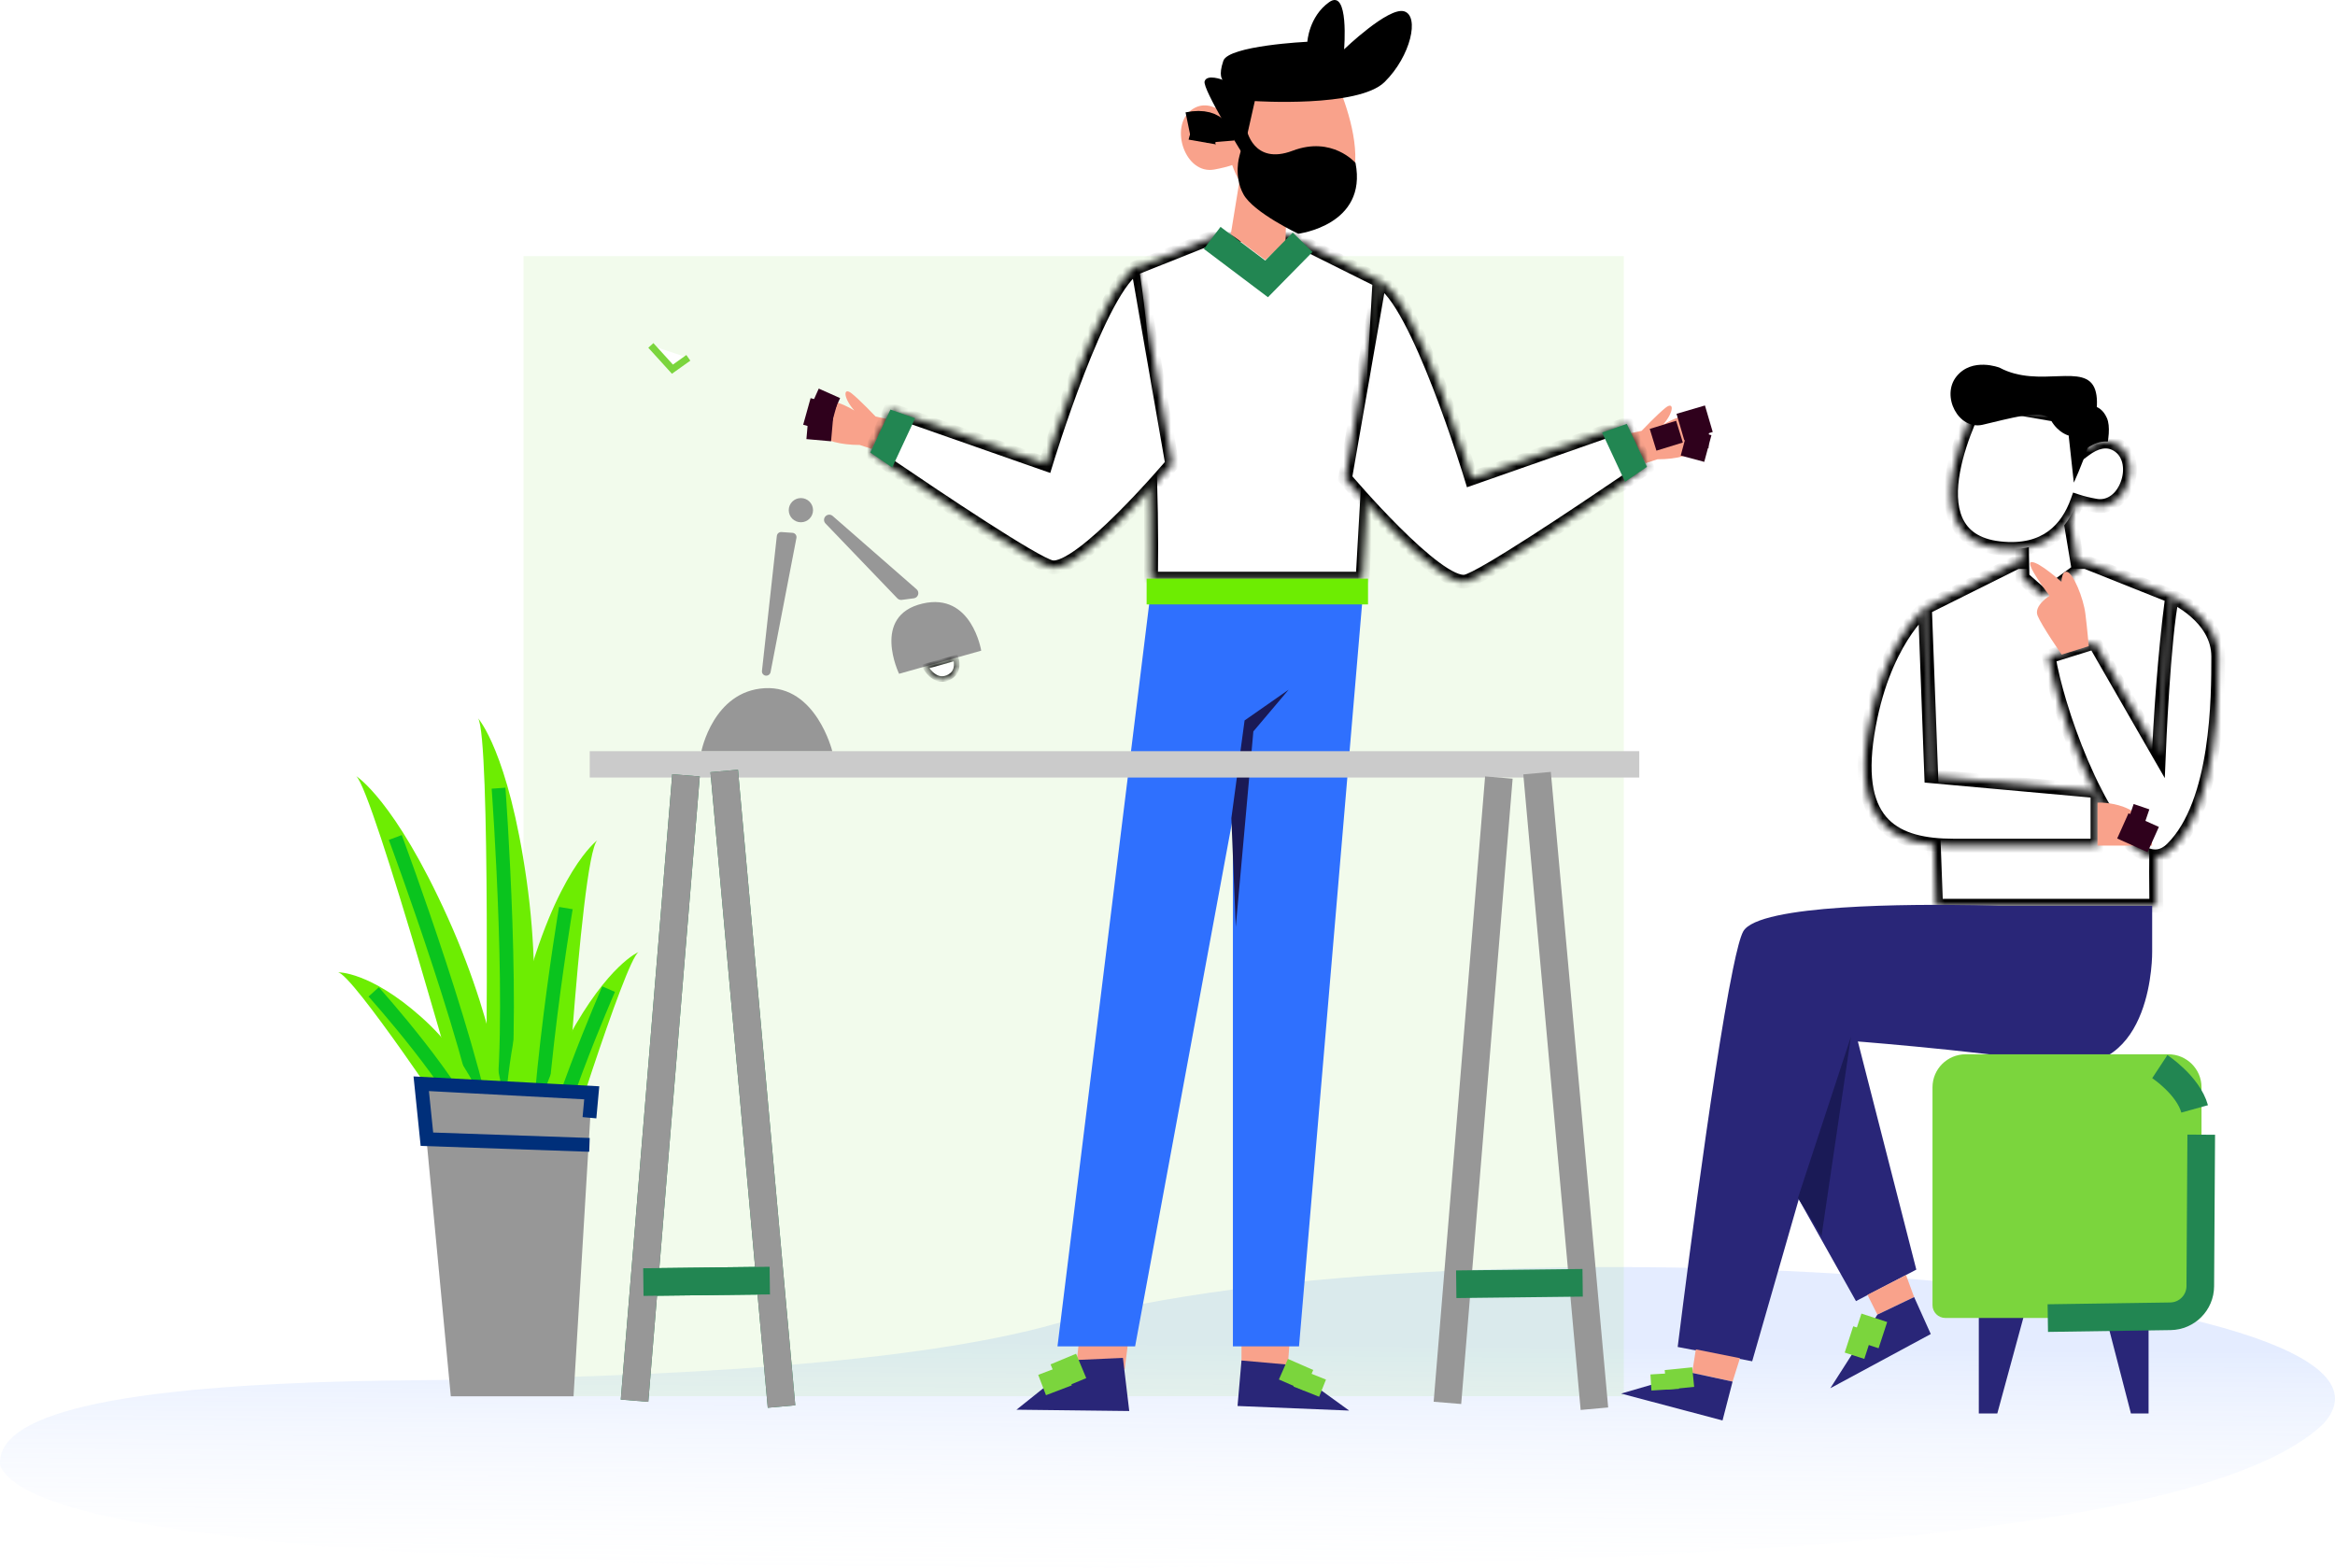<svg width="338" height="227" viewBox="0 0 338 227" fill="none" xmlns="http://www.w3.org/2000/svg">
<rect width="338" height="227" fill="#E5E5E5"/>
<g clip-path="url(#clip0)">
<rect width="375" height="4594" transform="translate(-19 -2119)" fill="white"/>
<rect x="-19" y="-45" width="375" height="664" fill="white"/>
<path fill-rule="evenodd" clip-rule="evenodd" d="M152.723 191.662C132.987 197.202 98.966 199.484 55.605 199.877C15.367 200.525 -0.692 204.922 0.023 212.203C4.864 223.436 71.479 228.195 185.66 226.681C279.92 225.528 323.757 218.077 336.27 206.168C355.239 185.696 213.253 174.939 152.723 191.662Z" fill="url(#paint0_linear)"/>
<path opacity="0.1" d="M75.781 37.078H235.05V202.137H75.781V37.078Z" fill="#7BD53D"/>
<path d="M311.014 204.629V189.844H304.629L308.46 204.629H311.014Z" fill="#292678"/>
<path d="M286.439 204.629V189.844H293.141L289.118 204.629H286.439Z" fill="#292678"/>
<mask id="path-6-inside-1" fill="white">
<path d="M312.134 131.129C311.772 104.779 314.438 86.34 314.438 86.34L301.949 81.362H291.962L278.644 88L280.257 131.129H312.134Z"/>
</mask>
<path d="M312.134 131.129C311.772 104.779 314.438 86.34 314.438 86.34L301.949 81.362H291.962L278.644 88L280.257 131.129H312.134Z" fill="white" stroke="black" stroke-width="2" mask="url(#path-6-inside-1)"/>
<mask id="path-7-inside-2" fill="white">
<path d="M296.544 95.051C296.702 96.035 296.933 97.157 297.229 98.351C297.486 99.4 297.789 100.522 298.137 101.683C301.541 113.051 308.974 128.289 314.438 122.838C321.1 116.199 321.1 100.857 321.1 95.051C321.1 89.246 314.438 86.34 314.438 86.34C313.187 92.146 312.502 109.148 312.502 109.148L304.629 95.465L303.2 92.979L296.544 95.051Z"/>
</mask>
<path d="M296.544 95.051C296.702 96.035 296.933 97.157 297.229 98.351C297.486 99.4 297.789 100.522 298.137 101.683C301.541 113.051 308.974 128.289 314.438 122.838C321.1 116.199 321.1 100.857 321.1 95.051C321.1 89.246 314.438 86.34 314.438 86.34C313.187 92.146 312.502 109.148 312.502 109.148L304.629 95.465L303.2 92.979L296.544 95.051Z" fill="white" stroke="black" stroke-width="2" mask="url(#path-7-inside-2)"/>
<mask id="path-8-inside-3" fill="white">
<path d="M282.805 122.425H300.705C302.476 122.425 303.621 122.425 303.621 122.425V114.546L300.705 114.284L279.559 112.375L278.651 88.013C278.651 88.013 272.41 92.992 270.323 106.262C268.236 119.532 274.484 122.425 282.805 122.425Z"/>
</mask>
<path d="M282.805 122.425H300.705C302.476 122.425 303.621 122.425 303.621 122.425V114.546L300.705 114.284L279.559 112.375L278.651 88.013C278.651 88.013 272.41 92.992 270.323 106.262C268.236 119.532 274.484 122.425 282.805 122.425Z" fill="white" stroke="black" stroke-width="2" mask="url(#path-8-inside-3)"/>
<path d="M303.621 116.199C303.621 116.199 311.113 115.786 311.528 122.418H303.621V116.199Z" fill="#F9A28B"/>
<path d="M242.851 195L253.635 197.073L266.992 150.624C266.992 150.624 283.997 151.871 297.914 153.943C311.824 156.016 311.535 137.767 311.535 137.767V131.136H289.329C289.329 131.136 267.486 130.342 257.288 132.546C254.701 133.104 252.864 133.858 252.325 134.868C251.916 135.629 251.416 137.558 250.857 140.28C247.736 155.393 242.851 195 242.851 195Z" fill="#292678"/>
<path d="M267.407 144.819L277.394 183.803L268.658 188.362L254.918 163.894L267.407 144.819Z" fill="#292678"/>
<path d="M156.4 192.428L155.721 198.234H162.805L163.483 192.842L156.4 192.428Z" fill="#F9A28B"/>
<path d="M179.711 192.842V198.234H186.373L186.788 192.842H179.711Z" fill="#F9A28B"/>
<path d="M197.196 87.082L188.039 194.914H178.467V104.504V87.082H197.196Z" fill="#2F70FE"/>
<path d="M189.704 87.082L181.798 100.358L164.313 194.914H153.075L166.393 87.082H189.704Z" fill="#2F70FE"/>
<mask id="path-16-inside-4" fill="white">
<path d="M166.617 83.769C166.979 57.419 163.891 38.98 163.891 38.98L176.38 34.002H186.367L199.685 40.64L197.242 83.769H166.617Z"/>
</mask>
<path d="M166.617 83.769C166.979 57.419 163.891 38.98 163.891 38.98L176.38 34.002H186.367L199.685 40.64L197.242 83.769H166.617Z" fill="white" stroke="black" stroke-width="2" mask="url(#path-16-inside-4)"/>
<path d="M165.978 83.769H198.026V87.501H165.978V83.769Z" fill="#6DED02"/>
<path d="M235.998 62.726L237.631 62.372C237.631 62.372 239.895 59.984 241.107 59.02C242.324 58.056 242.371 59.604 240.712 61.513C240.712 61.513 245.135 58.593 246.61 61.185C248.236 64.044 245.675 66.478 239.922 66.491L238.197 67.062L235.998 62.726Z" fill="#F9A28B"/>
<mask id="path-19-inside-5" fill="white">
<path d="M194.701 69.253C194.701 69.253 208.019 85.015 212.18 84.182C214.517 83.717 228.783 74.146 235.234 69.758C237.17 68.446 238.401 67.593 238.401 67.593L235.484 61.375L231.903 62.628L230.843 63.002L213.003 69.253C213.003 69.253 205.096 43.126 199.685 40.633L194.701 69.253Z"/>
</mask>
<path d="M194.701 69.253C194.701 69.253 208.019 85.015 212.18 84.182C214.517 83.717 228.783 74.146 235.234 69.758C237.17 68.446 238.401 67.593 238.401 67.593L235.484 61.375L231.903 62.628L230.843 63.002L213.003 69.253C213.003 69.253 205.096 43.126 199.685 40.633L194.701 69.253Z" fill="white" stroke="black" stroke-width="2" mask="url(#path-19-inside-5)"/>
<path d="M231.91 62.621L235.234 69.751C237.17 68.439 238.401 67.586 238.401 67.586L235.484 61.368L231.91 62.621Z" fill="#228652"/>
<path d="M128.381 60.653L126.748 60.299C126.748 60.299 124.484 57.911 123.272 56.947C122.055 55.983 122.008 57.531 123.667 59.44C123.667 59.44 119.243 56.52 117.769 59.112C116.143 61.971 118.704 64.405 124.457 64.418L126.182 64.989L128.381 60.653Z" fill="#F9A28B"/>
<mask id="path-22-inside-6" fill="white">
<path d="M169.678 67.18C169.678 67.18 156.36 82.942 152.2 82.109C149.862 81.644 135.596 72.073 129.145 67.685C127.209 66.373 125.978 65.52 125.978 65.52L128.895 59.302L132.476 60.555L133.536 60.928L151.377 67.18C151.377 67.18 159.283 41.053 164.695 38.56L169.678 67.18Z"/>
</mask>
<path d="M169.678 67.18C169.678 67.18 156.36 82.942 152.2 82.109C149.862 81.644 135.596 72.073 129.145 67.685C127.209 66.373 125.978 65.52 125.978 65.52L128.895 59.302L132.476 60.555L133.536 60.928L151.377 67.18C151.377 67.18 159.283 41.053 164.695 38.56L169.678 67.18Z" fill="white" stroke="black" stroke-width="2" mask="url(#path-22-inside-6)"/>
<path d="M132.469 60.548L129.145 67.679C127.209 66.367 125.978 65.514 125.978 65.514L128.895 59.295L132.469 60.548Z" fill="#228652"/>
<path d="M180.225 21.237L178.164 33.897L183.161 37.642L186.09 34.999L186.307 23.992L180.225 21.237Z" fill="#F9A28B"/>
<path d="M177.295 15.628C177.295 15.628 175.991 32.25 189.349 30.709C202.706 29.167 192.39 9.462 192.39 9.462L179.25 11.771L177.295 15.628Z" fill="#F9A28B"/>
<path d="M179.033 18.16C179.033 18.16 175.557 13.536 172.41 15.956C169.263 18.377 171.541 25.31 175.774 24.543C180.007 23.775 180.988 22.45 180.988 22.45L179.033 18.16Z" fill="#F9A28B"/>
<path d="M179.902 22.339L181.64 14.631C181.64 14.631 196.623 15.622 200.422 11.876C204.221 8.131 205.524 2.299 203.246 1.637C200.968 0.974 194.563 7.14 194.563 7.14C194.563 7.14 195.32 -1.774 192.39 0.318C189.461 2.411 189.244 6.045 189.244 6.045C189.244 6.045 177.841 6.596 177.084 8.8C176.327 11.004 176.979 11.555 176.979 11.555C176.979 11.555 174.701 10.676 174.372 11.778C174.036 12.873 179.902 22.339 179.902 22.339Z" fill="black"/>
<path d="M186.235 30.486L180.646 27.173L185.965 34.461L186.235 30.486Z" fill="#F9A28B"/>
<path d="M196.215 23.585C196.215 23.585 192.838 19.649 187.117 21.82C181.39 23.991 180.442 18.698 180.442 18.698L179.415 22.568C179.415 22.568 178.533 25.487 180.001 28.137C181.469 30.787 187.927 33.837 187.927 33.837C187.927 33.837 197.973 32.617 196.215 23.585Z" fill="black"/>
<path d="M275.906 184.596L277.078 187.778L271.758 190.323L270.323 187.456L275.906 184.596Z" fill="#F9A28B"/>
<path d="M279.487 193.13L277.078 187.778L271.758 190.323L264.945 200.976L279.487 193.13Z" fill="#292678"/>
<path d="M272.555 193.288L268.829 192.068" stroke="#7BD53D" stroke-width="4" stroke-miterlimit="10"/>
<path d="M270.481 194.829L267.644 193.911" stroke="#7BD53D" stroke-width="4" stroke-miterlimit="10"/>
<path d="M251.864 196.627L250.797 200.018L244.945 198.752L245.478 195.354L251.864 196.627Z" fill="#F9A28B"/>
<path d="M250.797 200.019L249.342 205.64L234.662 201.75L244.945 198.753L250.797 200.019Z" fill="#292678"/>
<path d="M242.963 198.148L243.246 200.975" stroke="#7BD53D" stroke-width="4" stroke-miterlimit="10"/>
<path d="M240.903 198.857L241.047 201.185" stroke="#7BD53D" stroke-width="4" stroke-miterlimit="10"/>
<path d="M179.711 196.961L179.138 203.547L195.3 204.21L186.051 197.525L179.711 196.961Z" fill="#292678"/>
<path d="M188.263 197.533L186.959 200.511" stroke="#7BD53D" stroke-width="4" stroke-miterlimit="10"/>
<path d="M190.08 198.981L189.092 201.468" stroke="#7BD53D" stroke-width="4" stroke-miterlimit="10"/>
<path d="M162.548 196.587L163.464 204.275L147.137 204.085L156.156 196.869L162.548 196.587Z" fill="#292678"/>
<path d="M153.918 196.751L155.392 200.281" stroke="#7BD53D" stroke-width="4" stroke-miterlimit="10"/>
<path d="M152.153 198.326L153.279 201.271" stroke="#7BD53D" stroke-width="4" stroke-miterlimit="10"/>
<path d="M267.927 150.093L260.264 173.412L263.674 178.929L267.927 150.093Z" fill="#1A1A56"/>
<path d="M186.538 99.846L180.159 104.3L178.243 118.449L178.881 134.192L181.429 105.888L186.538 99.846Z" fill="#1A1A56"/>
<path d="M281.594 190.802H316.814C317.841 190.802 318.677 189.975 318.677 188.945V157.407C318.677 154.77 316.531 152.632 313.885 152.632H284.53C281.883 152.632 279.737 154.77 279.737 157.407V188.945C279.737 189.969 280.567 190.802 281.594 190.802Z" fill="#7BD53D"/>
<path d="M188.559 35.077L183.345 40.377L175.471 34.441" stroke="#228652" stroke-width="4" stroke-miterlimit="10"/>
<path d="M301.785 58.81C301.785 58.81 303.911 58.101 304.978 60.509C306.044 62.909 303.845 68.564 303.845 68.564L301.153 65.664L301.508 58.882L301.785 58.81Z" fill="black"/>
<mask id="path-49-inside-7" fill="white">
<path d="M298.789 69.902L300.903 82.562L295.781 86.308L292.772 83.664L292.548 72.657L298.789 69.902Z"/>
</mask>
<path d="M298.789 69.902L300.903 82.562L295.781 86.308L292.772 83.664L292.548 72.657L298.789 69.902Z" fill="white" stroke="black" stroke-width="2" mask="url(#path-49-inside-7)"/>
<mask id="path-50-inside-8" fill="white">
<path fill-rule="evenodd" clip-rule="evenodd" d="M301.83 65.074C301.821 64.58 301.798 64.294 301.798 64.294L299.79 60.437L286.314 58.128C286.314 58.128 275.735 77.833 289.434 79.374C296.197 80.135 299.296 76.47 300.7 72.563C301.402 72.793 302.274 73.018 303.352 73.208C307.697 73.975 310.04 67.042 306.808 64.621C305.033 63.293 303.159 64.087 301.83 65.074Z"/>
</mask>
<path fill-rule="evenodd" clip-rule="evenodd" d="M301.83 65.074C301.821 64.58 301.798 64.294 301.798 64.294L299.79 60.437L286.314 58.128C286.314 58.128 275.735 77.833 289.434 79.374C296.197 80.135 299.296 76.47 300.7 72.563C301.402 72.793 302.274 73.018 303.352 73.208C307.697 73.975 310.04 67.042 306.808 64.621C305.033 63.293 303.159 64.087 301.83 65.074Z" fill="white"/>
<path d="M301.798 64.294L302.685 63.832L302.778 64.012L302.795 64.213L301.798 64.294ZM301.83 65.074L302.426 65.877L300.866 67.036L300.83 65.093L301.83 65.074ZM299.79 60.437L299.959 59.451L300.448 59.535L300.677 59.975L299.79 60.437ZM286.314 58.128L285.433 57.655L285.773 57.02L286.483 57.142L286.314 58.128ZM289.434 79.374L289.546 78.38L289.434 79.374ZM300.7 72.563L299.759 72.225L300.088 71.31L301.012 71.613L300.7 72.563ZM303.352 73.208L303.525 72.223L303.352 73.208ZM306.808 64.621L306.208 65.422L306.808 64.621ZM301.798 64.294C302.795 64.213 302.795 64.214 302.795 64.214C302.795 64.214 302.795 64.214 302.795 64.214C302.795 64.214 302.795 64.214 302.795 64.214C302.795 64.214 302.795 64.214 302.795 64.215C302.795 64.215 302.795 64.216 302.795 64.216C302.795 64.217 302.795 64.219 302.795 64.22C302.795 64.224 302.796 64.228 302.796 64.234C302.797 64.245 302.798 64.26 302.799 64.28C302.802 64.319 302.805 64.375 302.809 64.447C302.817 64.591 302.825 64.797 302.83 65.056L300.83 65.093C300.826 64.857 300.818 64.673 300.812 64.55C300.809 64.489 300.806 64.442 300.804 64.412C300.803 64.398 300.802 64.387 300.802 64.38C300.801 64.377 300.801 64.375 300.801 64.374C300.801 64.373 300.801 64.373 300.801 64.373C300.801 64.373 300.801 64.373 300.801 64.373C300.801 64.373 300.801 64.373 300.801 64.374C300.801 64.374 300.801 64.374 300.801 64.374C300.801 64.374 300.801 64.374 300.801 64.374C300.801 64.374 300.801 64.374 301.798 64.294ZM300.677 59.975L302.685 63.832L300.911 64.755L298.903 60.898L300.677 59.975ZM286.483 57.142L299.959 59.451L299.621 61.422L286.145 59.113L286.483 57.142ZM289.323 80.368C285.606 79.95 283.359 78.252 282.256 75.817C281.196 73.476 281.274 70.625 281.753 67.994C282.237 65.337 283.16 62.752 283.952 60.847C284.349 59.891 284.717 59.097 284.986 58.541C285.121 58.263 285.231 58.044 285.309 57.893C285.347 57.818 285.378 57.76 285.399 57.719C285.409 57.699 285.417 57.684 285.423 57.673C285.426 57.667 285.428 57.663 285.43 57.66C285.431 57.659 285.431 57.657 285.432 57.657C285.432 57.656 285.432 57.656 285.433 57.655C285.433 57.655 285.433 57.655 286.314 58.128C287.195 58.601 287.195 58.6 287.195 58.6C287.195 58.6 287.195 58.6 287.195 58.601C287.195 58.601 287.195 58.602 287.194 58.602C287.193 58.604 287.192 58.607 287.19 58.611C287.185 58.619 287.179 58.632 287.169 58.649C287.151 58.684 287.124 58.736 287.089 58.805C287.018 58.944 286.914 59.15 286.786 59.413C286.53 59.941 286.179 60.699 285.798 61.614C285.035 63.452 284.169 65.89 283.721 68.352C283.267 70.84 283.269 73.204 284.078 74.992C284.845 76.684 286.413 78.028 289.546 78.38L289.323 80.368ZM301.641 72.901C300.897 74.972 299.675 77.062 297.666 78.527C295.638 80.006 292.912 80.772 289.323 80.368L289.546 78.38C292.72 78.737 294.925 78.051 296.488 76.911C298.07 75.757 299.099 74.061 299.759 72.225L301.641 72.901ZM303.178 74.193C302.059 73.995 301.14 73.76 300.389 73.513L301.012 71.613C301.664 71.826 302.489 72.04 303.525 72.223L303.178 74.193ZM307.407 63.821C309.521 65.404 309.665 68.299 308.858 70.46C308.042 72.643 306.015 74.694 303.178 74.193L303.525 72.223C305.033 72.49 306.35 71.457 306.984 69.76C307.627 68.041 307.327 66.259 306.208 65.422L307.407 63.821ZM301.234 64.272C301.962 63.73 302.906 63.19 303.973 62.996C305.078 62.794 306.277 62.975 307.407 63.821L306.208 65.422C305.563 64.939 304.939 64.853 304.331 64.963C303.684 65.081 303.027 65.431 302.426 65.877L301.234 64.272Z" fill="black" mask="url(#path-50-inside-8)"/>
<path d="M300.192 69.869C300.192 69.869 304.662 60.437 303.279 56.409C301.897 52.382 295.195 56.304 289.448 53.228C289.448 53.228 285.478 51.673 283.207 54.5C280.936 57.328 283.49 62.273 286.966 61.499C290.442 60.719 295.834 59.026 296.893 60.863C297.96 62.7 299.448 63.054 299.448 63.054L300.192 69.869Z" fill="black"/>
<path d="M302.351 93.543C302.351 93.543 302.153 91.129 301.864 88.833C301.574 86.537 300.132 83.087 299.27 82.805C298.408 82.516 298.408 84.242 298.408 84.242C298.408 84.242 295.234 81.368 294.082 81.368C292.93 81.368 296.676 86.249 296.676 86.249C296.676 86.249 294.372 87.685 294.945 89.122C295.517 90.558 298.434 94.77 298.434 94.77L302.351 93.543Z" fill="#F9A28B"/>
<path d="M240.718 61.506L241.686 64.654" stroke="#2F011C" stroke-width="4" stroke-miterlimit="10"/>
<path d="M247.361 60.62L243.246 61.827" stroke="#2F011C" stroke-width="4" stroke-miterlimit="10"/>
<path d="M247.361 62.883L244.023 62.811" stroke="#2F011C" stroke-width="4" stroke-miterlimit="10"/>
<path d="M247.216 64.936L243.812 64.018" stroke="#2F011C" stroke-width="4" stroke-miterlimit="10"/>
<path d="M307.288 119.565L311.686 121.539" stroke="#2F011C" stroke-width="4" stroke-miterlimit="10"/>
<path d="M308.21 118.292L310.481 119.066" stroke="#2F011C" stroke-width="4" stroke-miterlimit="10"/>
<path d="M117.703 58.082L120.791 59.459" stroke="#2F011C" stroke-width="4" stroke-miterlimit="10"/>
<path d="M116.801 59.564L120.58 60.62" stroke="#2F011C" stroke-width="4" stroke-miterlimit="10"/>
<path d="M116.907 61.578L120.475 61.893" stroke="#2F011C" stroke-width="4" stroke-miterlimit="10"/>
<path d="M176.696 20.502C176.696 20.502 176.432 17.32 172.015 18.226" stroke="black" stroke-width="4" stroke-miterlimit="10"/>
<path d="M174.023 20.554C174.023 20.554 174.306 18.927 176.011 19" stroke="black" stroke-width="4" stroke-miterlimit="10"/>
<path d="M85.366 108.748H237.288V112.565H85.366V108.748Z" fill="#CBCBCB"/>
<path d="M113.128 203.625L104.833 111.614" stroke="#228652" stroke-width="4" stroke-miterlimit="10"/>
<path d="M99.303 112.251L91.851 202.78" stroke="#228652" stroke-width="4" stroke-miterlimit="10"/>
<path d="M111.429 185.39L93.128 185.607" stroke="#228652" stroke-width="4" stroke-miterlimit="10"/>
<path d="M113.128 203.625L104.833 111.614" stroke="#979797" stroke-width="4" stroke-miterlimit="10"/>
<path d="M99.303 112.251L91.851 202.78" stroke="#979797" stroke-width="4" stroke-miterlimit="10"/>
<path d="M111.429 185.39L93.128 185.607" stroke="#228652" stroke-width="4" stroke-miterlimit="10"/>
<path d="M230.797 203.941L222.496 111.929" stroke="#979797" stroke-width="4" stroke-miterlimit="10"/>
<path d="M216.966 112.567L209.52 203.095" stroke="#979797" stroke-width="4" stroke-miterlimit="10"/>
<path d="M229.092 185.711L210.797 185.922" stroke="#228652" stroke-width="4" stroke-miterlimit="10"/>
<path d="M120.475 108.748C120.475 108.748 118.131 99.21 110.685 99.63C103.24 100.057 101.535 108.748 101.535 108.748H120.475Z" fill="#979797"/>
<path d="M115.287 77.879L111.541 97.308C111.475 97.649 111.14 97.872 110.797 97.807C110.475 97.741 110.257 97.446 110.297 97.124L112.45 77.583C112.489 77.249 112.785 77 113.121 77.026L114.714 77.137C115.09 77.164 115.359 77.511 115.287 77.879Z" fill="#979797"/>
<path d="M115.932 75.609C114.961 75.609 114.174 74.824 114.174 73.857C114.174 72.89 114.961 72.106 115.932 72.106C116.903 72.106 117.69 72.89 117.69 73.857C117.69 74.824 116.903 75.609 115.932 75.609Z" fill="#979797"/>
<path d="M132.673 85.304L120.534 74.697C120.224 74.428 119.757 74.454 119.481 74.756C119.211 75.051 119.217 75.497 119.494 75.786L129.895 86.622C130.06 86.793 130.303 86.878 130.54 86.845L132.278 86.616C132.917 86.537 133.167 85.73 132.673 85.304Z" fill="#979797"/>
<path d="M142.035 94.199L130.145 97.544C130.145 97.544 126.07 89.135 133.529 87.383C140.672 85.691 142.035 94.199 142.035 94.199Z" fill="#979797"/>
<mask id="path-80-inside-9" fill="white">
<path d="M138.342 95.242L133.911 96.495C133.911 96.495 135.182 98.935 137.15 98.148C139.119 97.36 138.342 95.242 138.342 95.242Z"/>
</mask>
<path d="M138.342 95.242L133.911 96.495C133.911 96.495 135.182 98.935 137.15 98.148C139.119 97.36 138.342 95.242 138.342 95.242Z" fill="white" stroke="black" stroke-width="0.8" mask="url(#path-80-inside-9)"/>
<path d="M318.638 164.268L318.499 186.21C318.486 188.591 316.564 190.526 314.174 190.559L296.426 190.821" stroke="#228652" stroke-width="4" stroke-miterlimit="10"/>
<path d="M312.64 154.416C312.64 154.416 316.735 157.112 317.683 160.536" stroke="#228652" stroke-width="4" stroke-miterlimit="10"/>
<path d="M99.639 51.804L97.335 53.444L94.214 50.007" fill="white"/>
<path d="M99.639 51.804L97.335 53.444L94.214 50.007" stroke="#7BD53D" stroke-miterlimit="10"/>
<path d="M69.204 103.992C69.204 103.992 73.589 108.801 76.222 127.384C78.855 145.967 75.945 159.191 75.945 159.191L70.35 158.863C70.356 158.863 71.015 106.675 69.204 103.992Z" fill="#6DED02"/>
<path d="M72.167 114.107C72.167 114.107 74.8 149.68 72.331 163.127" stroke="#0AC41E" stroke-width="2" stroke-miterlimit="10"/>
<path d="M51.554 112.356C51.554 112.356 57.111 115.754 64.833 132.874C72.555 149.988 73.463 163.494 73.463 163.494L67.999 164.734C67.999 164.734 54.043 114.429 51.554 112.356Z" fill="#6DED02"/>
<path d="M57.222 121.244C57.222 121.244 69.698 154.678 71.08 168.276" stroke="#0AC41E" stroke-width="2" stroke-miterlimit="10"/>
<path d="M86.459 121.651C86.459 121.651 80.448 126.046 75.722 144.34C70.995 162.635 73.806 176.089 73.806 176.089L81.061 176.272C81.061 176.272 83.924 124.157 86.459 121.651Z" fill="#6DED02"/>
<path d="M81.91 131.464C81.91 131.464 75.972 166.708 78.204 180.346" stroke="#0AC41E" stroke-width="2" stroke-miterlimit="10"/>
<path d="M92.436 137.827C92.436 137.827 88.032 139.617 82.272 150.205C76.512 160.792 76.163 169.549 76.163 169.549L80.62 170.782C80.62 170.782 90.481 138.988 92.436 137.827Z" fill="#6DED02"/>
<path d="M88.098 143.199C88.098 143.199 78.954 164.085 78.217 172.862" stroke="#0AC41E" stroke-width="2" stroke-miterlimit="10"/>
<path d="M48.921 140.759C48.921 140.759 53.542 140.614 60.995 147.253C68.447 153.891 70.284 161.015 70.284 161.015L66.123 163.685C66.123 163.685 51.034 140.995 48.921 140.759Z" fill="#6DED02"/>
<path d="M54.089 143.599C54.089 143.599 66.61 157.519 68.829 164.518" stroke="#0AC41E" stroke-width="2" stroke-miterlimit="10"/>
<path d="M85.656 158.207L83.022 202.143H65.254L60.975 156.895L85.656 158.207Z" fill="#979797"/>
<path d="M85.327 165.744L61.798 164.924L60.975 156.895L85.656 158.207L85.327 161.815" stroke="#002F7A" stroke-width="2" stroke-miterlimit="10"/>
</g>
<defs>
<linearGradient id="paint0_linear" x1="162.982" y1="232.235" x2="163.257" y2="194.702" gradientUnits="userSpaceOnUse">
<stop stop-color="white" stop-opacity="0"/>
<stop offset="1" stop-color="#82A9FF" stop-opacity="0.21"/>
</linearGradient>
<clipPath id="clip0">
<rect width="375" height="4594" fill="white" transform="translate(-19 -2119)"/>
</clipPath>
</defs>
</svg>
